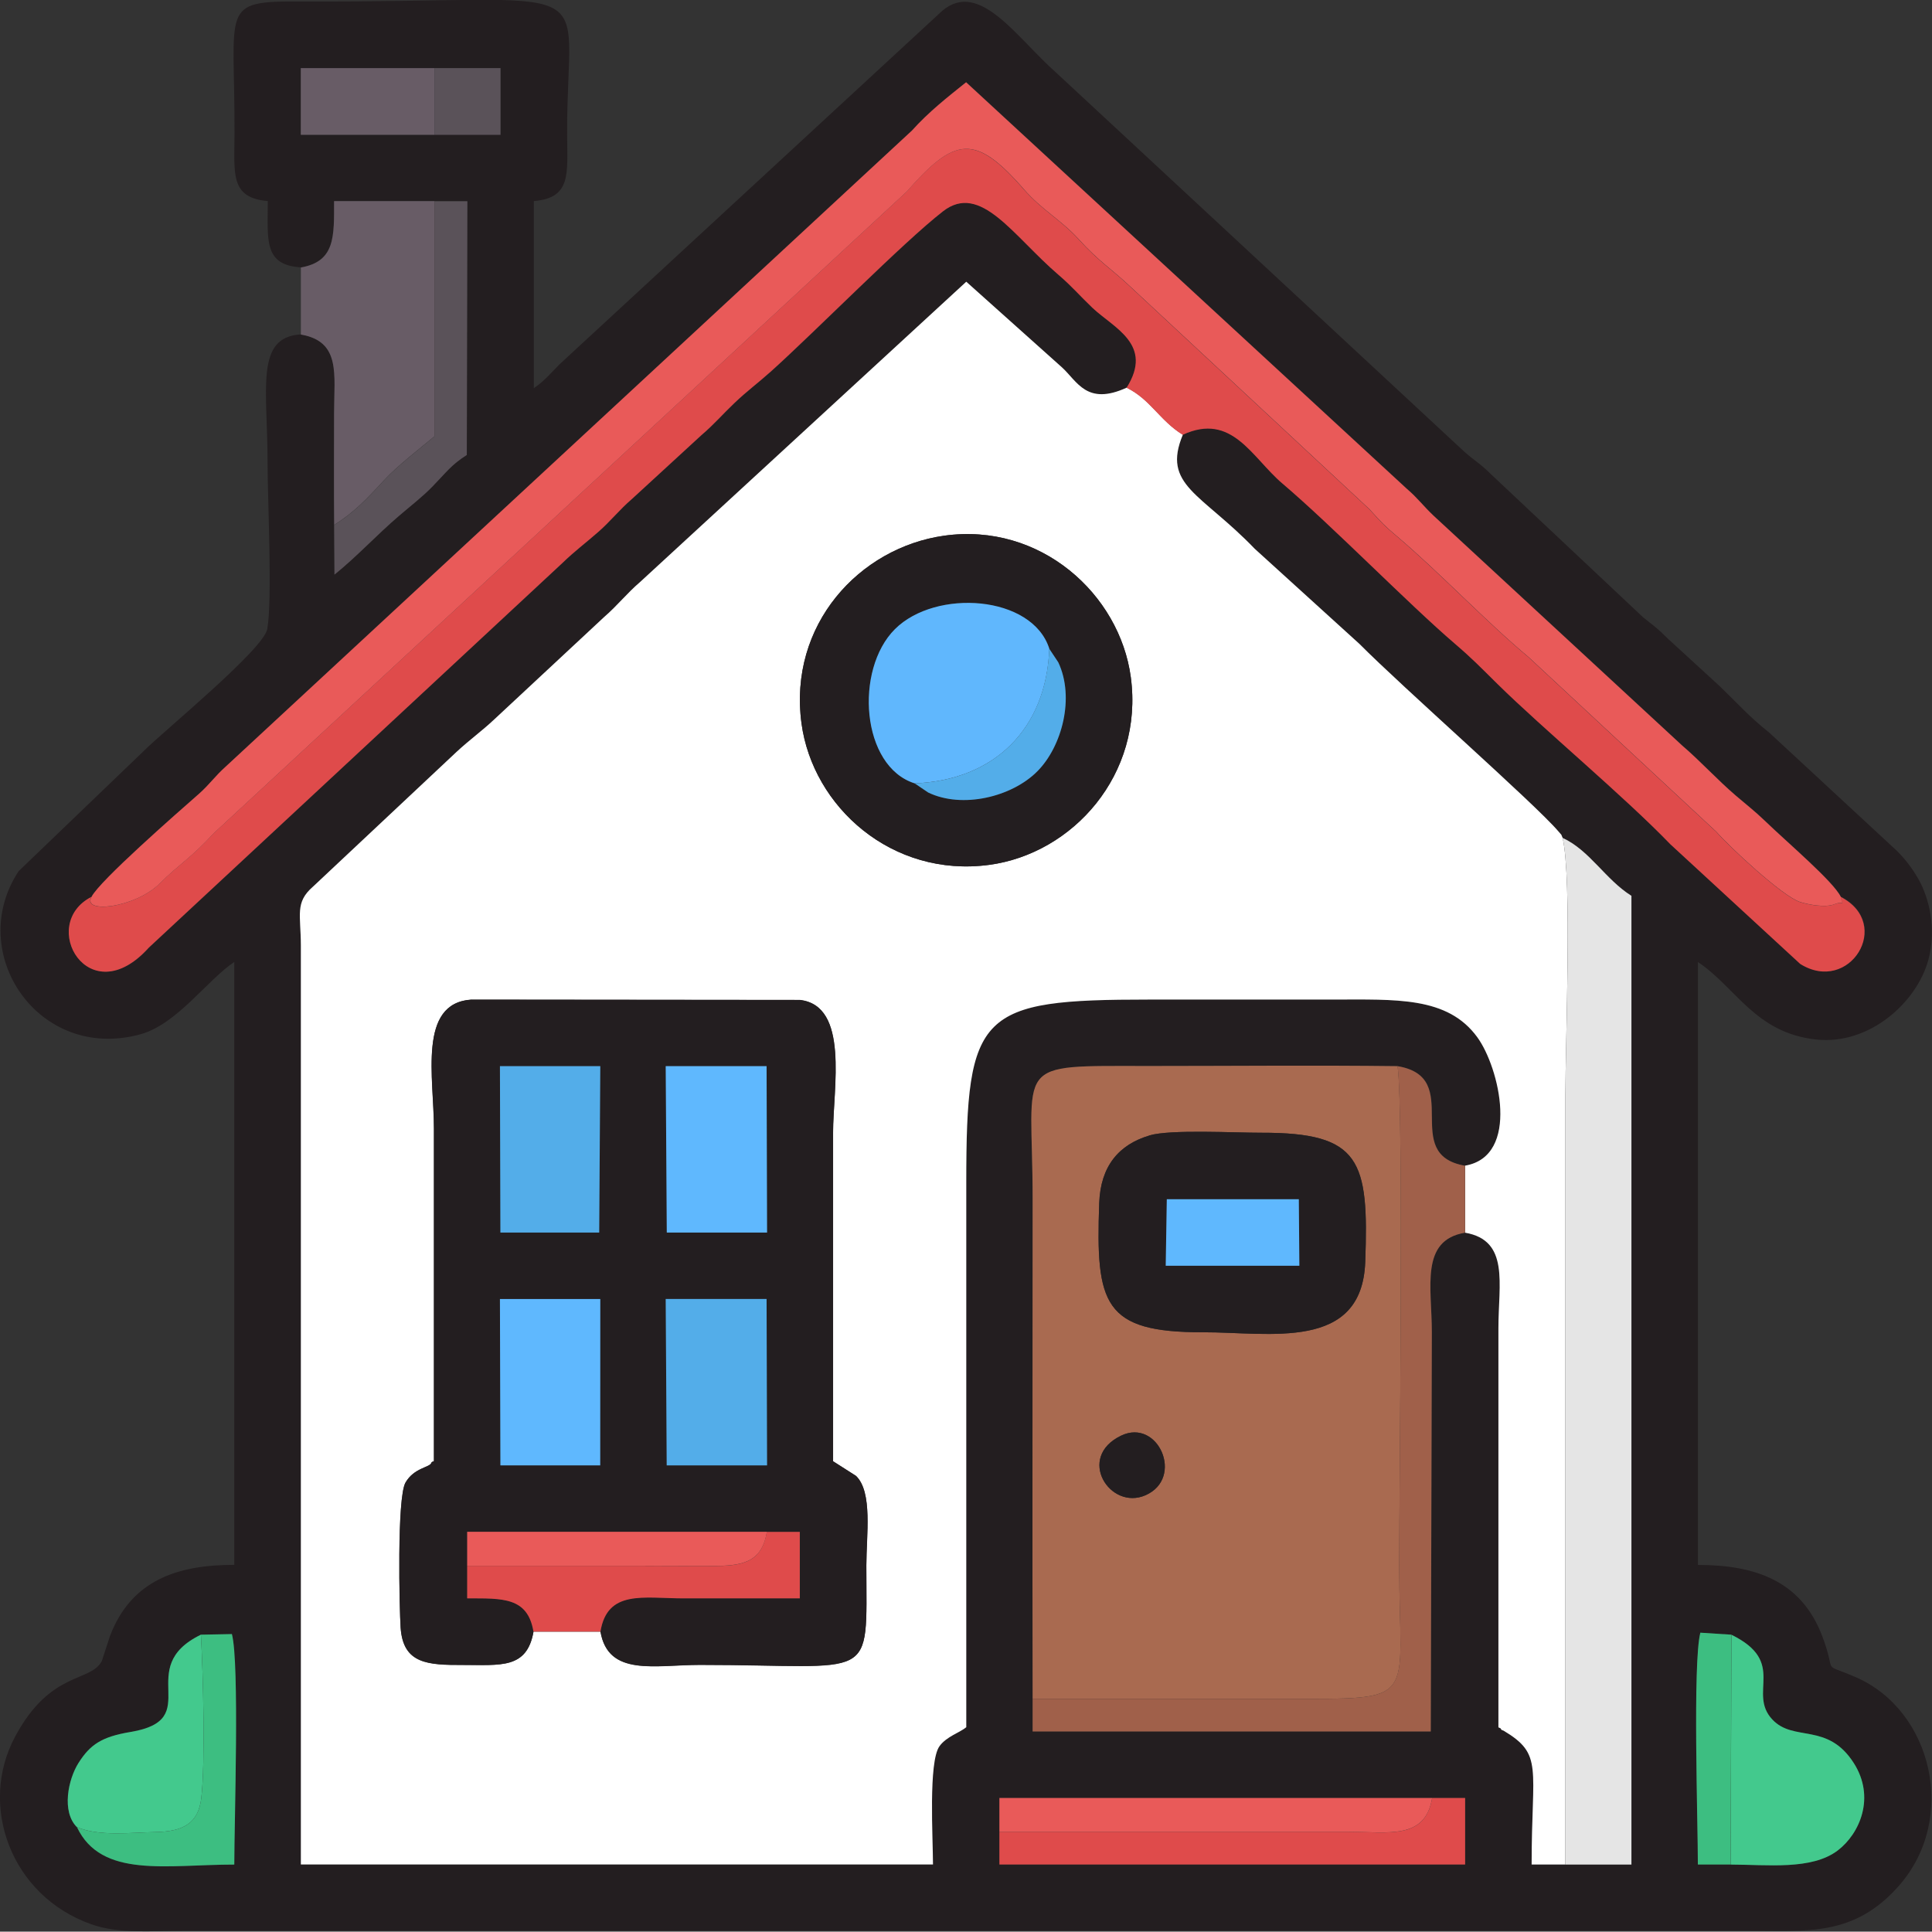 <?xml version="1.0" encoding="UTF-8"?>
<!DOCTYPE svg PUBLIC "-//W3C//DTD SVG 1.1//EN" "http://www.w3.org/Graphics/SVG/1.1/DTD/svg11.dtd">
<!-- Creator: CorelDRAW 2020 (64-Bit) -->
<svg xmlns="http://www.w3.org/2000/svg" xml:space="preserve" width="194.484mm" height="194.446mm" version="1.1" style="shape-rendering:geometricPrecision; text-rendering:geometricPrecision; image-rendering:optimizeQuality; fill-rule:evenodd; clip-rule:evenodd"
viewBox="0 0 250.11 250.06"
 xmlns:xlink="http://www.w3.org/1999/xlink"
 xmlns:xodm="http://www.corel.com/coreldraw/odm/2003">
 <rect x="0" y="0" width="250.11" height="250.06" fill="#333333" stroke="none"/>
 <defs>
  <style type="text/css">
   <![CDATA[
    .fil0 {fill:#231E20}
    .fil13 {fill:#3DBE81}
    .fil9 {fill:#43C98D}
    .fil10 {fill:#53ADE9}
    .fil12 {fill:#5A5259}
    .fil11 {fill:#5FB8FE}
    .fil8 {fill:#60B7FD}
    .fil7 {fill:#685C66}
    .fil6 {fill:#A0604A}
    .fil2 {fill:#A96A50}
    .fil3 {fill:#DF4B4B}
    .fil5 {fill:#E5E5E5}
    .fil4 {fill:#E95A59}
    .fil1 {fill:white}
   ]]>
  </style>
 </defs>
 <g id="Capa_x0020_1">
  <g id="_2069625783648">
   <path class="fil0" d="M129.38 237.14l-0 -4.39 56.02 0 4.27 0 -0 8.61 -60.29 0 -0 -4.23zm94.66 4.24l-4.23 -0c0,-5.48 -0.69,-26.1 0.32,-30.01l4.02 0.26c7.27,3.56 2.04,7.51 5.3,10.98 2.77,2.94 7.14,0.31 10.53,5.62 2.84,4.44 0.78,9.16 -2.08,11.33 -3.37,2.56 -9.12,1.82 -13.86,1.82zm-198.03 -29.76l4.01 -0.08c1,3.74 0.31,24.36 0.31,29.84 -8.74,0 -17.21,1.83 -20.37,-4.85 -2.02,-2 -1.14,-6.19 0.2,-8.31 1.52,-2.4 3.02,-3.39 6.76,-4.02 9.74,-1.62 0.23,-8.28 9.09,-12.59zm-14.15 -95.54c1.03,-2.06 11.02,-10.79 13.9,-13.33 1.36,-1.2 2.11,-2.32 3.46,-3.52l88.85 -82.35c2.16,-2.42 4.61,-4.33 7.01,-6.25l57.02 52.6c1.45,1.24 2.11,2.2 3.48,3.5l32.17 29.74c2.47,2.12 4.5,4.39 6.96,6.5 1.34,1.15 2.51,2.05 3.76,3.26 3.03,2.92 8.82,7.82 9.84,9.84 6.83,3.52 1.13,12.67 -5.23,8.69l-16.81 -15.49c-6.08,-6.3 -16.45,-14.92 -22.35,-20.72 -2.27,-2.23 -3.3,-3.31 -5.53,-5.23 -6.05,-5.18 -15.83,-15.22 -22.33,-20.74 -3.98,-3.38 -6.53,-9.28 -12.93,-6.32 -2.74,6.56 2.35,7.55 9.31,14.78l13.55 12.31c5.54,5.59 22.69,20.67 25.74,24.25 0.62,0.73 0.27,0.21 0.56,0.85 3.52,1.62 5.54,5.39 8.91,7.5l0 125.41 -8.55 0 -4.37 0c0,-12.68 1.54,-14.24 -3.64,-17.33 -0.07,-0.04 -0.28,-0.05 -0.33,-0.21 -0.05,-0.16 -0.23,-0.13 -0.33,-0.22l0 -51.68c0,-5.74 1.47,-11.36 -4.31,-12.35 -5.86,0.99 -4.3,7.04 -4.3,12.89l-0.14 51.68 -51.54 0 -0 -4.22c-0.06,-21.56 -0,-43.12 -0,-64.68 0,-18.06 -2.89,-17.24 15.08,-17.24 10.7,0 21.47,-0.11 32.17,0.02 8.72,1.45 0.21,11.42 8.74,12.89 7.16,-1.25 4.42,-12.71 1.57,-16.62 -3.87,-5.31 -10.54,-4.88 -18.79,-4.88 -7.9,0 -15.79,0 -23.69,0 -22.02,0 -23.68,1.57 -23.68,23.68l0 70.52c-0.8,0.68 -2.57,1.2 -3.47,2.46 -1.45,2.03 -0.84,11.86 -0.84,15.31l-81.83 0 -0 -118.97c-0.01,-4 -0.79,-5.56 1.56,-7.61l18.59 -17.45c1.71,-1.59 3.24,-2.65 4.93,-4.25l14.21 -13.24c1.72,-1.49 2.88,-3.01 4.63,-4.51l42.22 -38.87 12.4 11.1c1.98,1.8 3.2,4.99 8.38,2.61 3.53,-5.62 -1.65,-7.73 -4.42,-10.35 -1.71,-1.61 -2.62,-2.75 -4.36,-4.24 -5.95,-5.09 -10.12,-12.04 -14.99,-8.25 -5.22,4.06 -16.55,15.6 -22.31,20.76 -1.63,1.46 -3.04,2.49 -4.63,4 -1.71,1.62 -2.62,2.75 -4.36,4.24l-8.98 8.25c-1.64,1.41 -2.72,2.83 -4.34,4.25 -1.64,1.44 -3.1,2.52 -4.63,4.01l-53.55 49.8c-7.78,8.65 -14.43,-3.01 -7.41,-6.58zm44.39 -107.27l8.55 0 0 8.63 -8.55 0 -17.31 0 0 -8.63 17.31 0zm-17.3 25.81c4.47,-0.78 4.3,-4.01 4.3,-8.59l13 0 4.25 0 -0.07 32.84c-2.05,1.32 -2.58,2.17 -4.45,4.09 -1.32,1.36 -2.82,2.51 -4.31,3.78 -2.93,2.51 -5.4,5.23 -8.37,7.62l-0.04 -6.43c-0.05,-4.81 -0.02,-9.64 -0.01,-14.45 0.01,-5.08 0.91,-9.29 -4.3,-10.19 -5.96,0.34 -4.31,7 -4.31,16.65 0,4.72 0.64,17.73 -0.04,21.49 -0.47,2.64 -13.54,13.32 -15.98,15.78l-16.2 15.56c-6.98,10.56 2.55,24.74 15.74,21.13 4.76,-1.3 8.65,-7.02 12.17,-9.37l0 78.05c-7.18,0 -13.3,1.87 -16.09,9.21l-1.06 3.25c-1.48,2.79 -6.62,1.19 -11.22,9.77 -4.8,8.94 -0.54,20.62 9.84,24.29 3.61,1.28 7.51,0.85 12.07,0.85 67.47,-0 134.93,-0 202.4,0 7.68,0 13.7,0.79 19.52,-5.78 7.73,-8.73 4.34,-22.75 -5.53,-27.04 -4.69,-2.04 -2.37,-0.08 -4.36,-5.33 -2.71,-7.14 -8.65,-9.21 -16.09,-9.21l0 -78.05c4.95,3.31 7.4,9.16 15.28,10.03 6.92,0.76 13.07,-4.81 14.56,-10.34 1.08,-4.02 0.07,-8.04 -1.31,-10.45 -0.79,-1.37 -1.63,-2.49 -2.8,-3.66l-16.49 -15.27c-2.68,-2.14 -3.96,-3.65 -6.39,-5.99l-6.74 -6.18c-1.36,-1.37 -1.74,-1.59 -3.18,-2.74l-19.69 -18.52c-1.44,-1.44 -2.09,-1.71 -3.5,-2.96l-52.75 -48.99c-5.19,-4.57 -9.97,-12.15 -14.81,-8.08l-49.53 45.75c-1.24,1.24 -1.96,2.17 -3.35,3.11l0 -24.22c4.89,-0.41 4.33,-3.54 4.31,-8.61 -0.09,-21.18 5.97,-17.05 -34.45,-17.23 -10.64,-0.05 -8.54,0.63 -8.61,17.23 -0.02,5.07 -0.58,8.2 4.31,8.61 0,4.99 -0.59,8.3 4.31,8.58z"/>
   <path class="fil1" d="M77.73 211.23l-8.67 0c-0.85,4.88 -4.28,4.3 -9.13,4.32 -4.53,0.01 -7.75,-0.12 -8.07,-4.83 -0.16,-2.38 -0.5,-16.83 0.63,-18.78 1.11,-1.93 3.16,-1.94 3.35,-2.56 0.05,-0.16 0.23,-0.13 0.33,-0.22 0,-14.35 0,-28.71 0,-43.06 0,-6.6 -2.11,-16.22 4.82,-16.68l42.54 0.04c6.44,0.72 4.31,11.41 4.31,17.19 0,14.18 0,28.35 0,42.53l2.96 1.89c2.19,2.09 1.35,7.68 1.35,11.56 0,15.44 1.43,12.91 -21.53,12.91 -5.85,0 -11.89,1.55 -12.89,-4.31zm44.49 -141.88c12.46,-1.75 22.72,7.56 24.17,18.31 1.7,12.64 -7.53,22.85 -18.32,24.3 -12.6,1.7 -22.85,-7.52 -24.31,-18.31 -1.73,-12.78 7.5,-22.76 18.46,-24.3zm67.45 81.56l0 8.67c5.77,1 4.31,6.61 4.31,12.35l0 51.68c0.1,0.09 0.28,0.06 0.33,0.22 0.05,0.16 0.26,0.17 0.33,0.21 5.18,3.1 3.64,4.65 3.64,17.33l4.37 -0c0,-22.07 0,-44.14 0,-66.21 0,-11.13 0,-22.25 0,-33.37 0,-6.98 0.88,-28 -0.36,-33.33 -0.3,-0.64 0.06,-0.12 -0.56,-0.85 -3.05,-3.58 -20.2,-18.66 -25.74,-24.25l-13.55 -12.31c-6.96,-7.23 -12.05,-8.22 -9.31,-14.78 -3.05,-1.91 -4.17,-4.58 -7.26,-6.09 -5.18,2.38 -6.4,-0.8 -8.38,-2.61l-12.4 -11.1 -42.22 38.87c-1.75,1.5 -2.91,3.02 -4.63,4.51l-14.21 13.24c-1.69,1.59 -3.22,2.66 -4.93,4.25l-18.59 17.45c-2.35,2.05 -1.57,3.61 -1.56,7.61l0 118.97 81.83 0c0,-3.45 -0.61,-13.29 0.84,-15.31 0.9,-1.26 2.67,-1.78 3.47,-2.46l0 -70.52c0,-22.11 1.67,-23.68 23.68,-23.68 7.9,0 15.79,0 23.69,0 8.26,-0 14.93,-0.43 18.79,4.88 2.85,3.91 5.59,15.37 -1.57,16.62z"/>
   <path class="fil0" d="M86.18 168.16l13.06 0 0.06 21.54 -12.99 0 -0.13 -21.54zm-21.46 0l12.99 0 -0 21.53 -12.92 0 -0.07 -21.53zm21.46 -30.15l13.06 0 0.07 21.54 -12.99 0 -0.13 -21.54zm-21.46 -0l12.99 0 -0.14 21.54 -12.79 0 -0.06 -21.54zm4.34 73.21c-0.76,-4.48 -3.99,-4.3 -8.58,-4.3l-0 -4.23 -0 -4.39 38.8 0 4.27 0 0 8.61c-5.02,0 -10.05,0 -15.07,0 -5.23,-0 -9.83,-1.14 -10.74,4.3 1.01,5.86 7.04,4.31 12.89,4.31 22.96,-0 21.53,2.53 21.53,-12.91 0,-3.89 0.84,-9.48 -1.35,-11.56l-2.96 -1.89c0,-14.18 0,-28.35 0,-42.53 0,-5.78 2.13,-16.47 -4.31,-17.19l-42.54 -0.04c-6.93,0.47 -4.82,10.09 -4.82,16.68 0,14.35 0,28.71 0,43.06 -0.1,0.09 -0.28,0.05 -0.33,0.22 -0.19,0.62 -2.24,0.62 -3.35,2.56 -1.12,1.96 -0.79,16.4 -0.63,18.78 0.32,4.7 3.53,4.84 8.07,4.83 4.84,-0.01 8.28,0.56 9.13,-4.32z"/>
   <path class="fil2" d="M145.14 185.85c4.8,-2.3 8.22,5.49 3.15,7.72 -4.6,2.02 -9.01,-4.9 -3.15,-7.72zm3.65 -38.86c2.71,-0.81 11.06,-0.34 14.5,-0.35 12.88,-0.03 13.92,3.57 13.45,16.71 -0.42,11.63 -12.39,9.1 -20.99,9.12 -12.92,0.03 -13.91,-3.64 -13.45,-16.71 0.17,-4.85 2.58,-7.6 6.49,-8.76zm-15.11 72.93c10.77,0 21.54,0 32.3,0 18.02,0 15.16,0.76 15.16,-17.31 0,-10.17 0.6,-58.88 -0.21,-64.59 -10.7,-0.13 -21.46,-0.02 -32.17,-0.02 -17.97,0 -15.08,-0.83 -15.08,17.24 0,21.56 -0.05,43.12 0,64.68z"/>
   <path class="fil3" d="M11.86 116.09c-7.01,3.56 -0.36,15.23 7.41,6.58l53.55 -49.8c1.53,-1.49 2.99,-2.57 4.63,-4.01 1.62,-1.42 2.7,-2.84 4.34,-4.25l8.98 -8.25c1.74,-1.49 2.65,-2.61 4.36,-4.24 1.59,-1.51 3,-2.54 4.63,-4 5.76,-5.17 17.09,-16.7 22.31,-20.76 4.87,-3.79 9.04,3.15 14.99,8.25 1.74,1.49 2.66,2.62 4.36,4.24 2.77,2.62 7.96,4.73 4.42,10.35 3.09,1.52 4.22,4.18 7.26,6.09 6.4,-2.96 8.95,2.94 12.93,6.32 6.5,5.52 16.28,15.56 22.33,20.74 2.23,1.91 3.27,3 5.53,5.23 5.89,5.8 16.27,14.42 22.35,20.72l16.81 15.49c6.37,3.98 12.06,-5.17 5.23,-8.69 0.25,1.47 0.66,0.39 -0.82,0.97 -1.17,0.46 -3.32,0.06 -4.43,-0.29 -2.28,-0.72 -9.2,-7.19 -10.85,-9.09l-24.27 -22.58c-5.55,-4.63 -11.52,-10.96 -17.13,-15.72 -1.64,-1.39 -1.83,-1.61 -3.51,-3.46l-30.95 -28.81c-2.58,-2.43 -3.99,-3.17 -6.73,-6.18 -2.25,-2.47 -4.74,-3.77 -7.05,-6.42 -6.35,-7.3 -8.97,-6.77 -15.19,0.31l-89.73 83.08c-2.86,3.14 -4.37,3.9 -6.97,6.48 -3.17,3.15 -10.11,3.96 -8.81,1.71z"/>
   <path class="fil4" d="M11.86 116.09c-1.3,2.25 5.64,1.44 8.81,-1.71 2.6,-2.58 4.11,-3.34 6.97,-6.48l89.73 -83.08c6.22,-7.08 8.84,-7.61 15.19,-0.31 2.3,2.65 4.8,3.95 7.05,6.42 2.74,3.01 4.15,3.75 6.73,6.18l30.95 28.81c1.68,1.85 1.87,2.07 3.51,3.46 5.61,4.75 11.57,11.09 17.13,15.72l24.27 22.58c1.65,1.9 8.56,8.37 10.85,9.09 1.11,0.35 3.26,0.75 4.43,0.29 1.48,-0.58 1.07,0.5 0.82,-0.97 -1.01,-2.02 -6.81,-6.92 -9.84,-9.84 -1.25,-1.21 -2.42,-2.11 -3.76,-3.26 -2.46,-2.11 -4.49,-4.38 -6.96,-6.5l-32.17 -29.74c-1.37,-1.3 -2.03,-2.26 -3.48,-3.5l-57.02 -52.6c-2.4,1.92 -4.85,3.84 -7.01,6.25l-88.85 82.35c-1.35,1.2 -2.1,2.32 -3.46,3.52 -2.88,2.53 -12.87,11.27 -13.9,13.33z"/>
   <path class="fil5" d="M202.65 241.38l8.55 -0 -0 -125.41c-3.37,-2.11 -5.39,-5.88 -8.91,-7.5 1.24,5.33 0.36,26.35 0.36,33.33 0,11.12 0,22.25 0,33.37 0,22.07 0,44.14 0,66.21z"/>
   <path class="fil0" d="M135.84 83.98l1.17 1.76c2.14,4.55 0.49,10.89 -2.72,14.12 -3.29,3.31 -9.71,4.87 -14.13,2.73l-1.74 -1.18c-6.92,-2.17 -7.82,-14.71 -2.55,-19.97 5.28,-5.26 17.77,-4.4 19.98,2.54zm-13.62 -14.63c-10.95,1.54 -20.18,11.52 -18.46,24.3 1.46,10.79 11.71,20.01 24.31,18.31 10.78,-1.45 20.01,-11.67 18.32,-24.3 -1.44,-10.75 -11.71,-20.06 -24.17,-18.31z"/>
   <path class="fil0" d="M151.05 155.25l17.09 0 0.07 8.62 -17.29 0 0.14 -8.62zm-2.26 -8.25c-3.91,1.17 -6.32,3.92 -6.49,8.76 -0.46,13.07 0.53,16.73 13.45,16.71 8.6,-0.02 20.57,2.52 20.99,-9.12 0.47,-13.13 -0.57,-16.73 -13.45,-16.71 -3.45,0.01 -11.79,-0.46 -14.5,0.35z"/>
   <path class="fil6" d="M133.68 219.93l0 4.22 51.54 0 0.14 -51.68c0,-5.85 -1.56,-11.91 4.3,-12.89l0 -8.67c-8.53,-1.46 -0.02,-11.43 -8.74,-12.89 0.81,5.71 0.21,54.42 0.21,64.59 0,18.07 2.86,17.31 -15.16,17.31 -10.77,0 -21.54,0 -32.3,0z"/>
   <path class="fil7" d="M38.95 34.63l0 8.68c5.2,0.9 4.3,5.12 4.3,10.19 -0.01,4.81 -0.03,9.64 0.01,14.45 2.54,-1.6 4.12,-3.25 6.47,-5.8 1.66,-1.81 4.65,-4.11 6.52,-5.68l0 -30.43 -13 -0c0,4.58 0.17,7.8 -4.3,8.59z"/>
   <path class="fil8" d="M118.41 101.41c10.33,-0.4 17.06,-7.08 17.43,-17.43 -2.2,-6.94 -14.7,-7.8 -19.98,-2.54 -5.28,5.26 -4.37,17.8 2.55,19.97z"/>
   <path class="fil9" d="M224.04 241.38c4.74,0.01 10.49,0.74 13.86,-1.82 2.86,-2.17 4.92,-6.89 2.08,-11.33 -3.4,-5.31 -7.77,-2.68 -10.53,-5.62 -3.27,-3.47 1.96,-7.42 -5.3,-10.98l-0.1 29.76z"/>
   <polygon class="fil10" points="86.31,189.7 99.3,189.7 99.24,168.16 86.18,168.16 "/>
   <polygon class="fil11" points="86.32,159.56 99.3,159.56 99.24,138.02 86.18,138.02 "/>
   <polygon class="fil11" points="64.78,189.7 77.7,189.7 77.71,168.17 64.72,168.17 "/>
   <path class="fil3" d="M129.38 237.14l0 4.23 60.29 0 0 -8.61 -4.27 -0c-0.89,5.44 -5.67,4.39 -10.8,4.38 -5.02,-0 -10.05,-0 -15.07,-0 -10.05,0 -20.1,0 -30.15,0z"/>
   <polygon class="fil10" points="64.78,159.56 77.57,159.56 77.71,138.02 64.72,138.02 "/>
   <path class="fil9" d="M9.96 236.53c2.84,1.23 7,0.7 10.18,0.64 3.49,-0.07 5.54,-1.06 5.92,-4.41 0.54,-4.69 0.23,-16.14 -0.05,-21.14 -8.86,4.31 0.65,10.97 -9.09,12.59 -3.74,0.62 -5.24,1.62 -6.76,4.02 -1.34,2.12 -2.22,6.3 -0.2,8.31z"/>
   <path class="fil3" d="M60.48 202.69l0 4.23c4.59,0 7.83,-0.18 8.58,4.3l8.67 0c0.9,-5.44 5.51,-4.31 10.74,-4.3 5.02,0 10.05,0 15.07,0l0 -8.61 -4.27 -0c-0.59,3.58 -2.65,4.39 -6.47,4.41 -3.59,0.02 -7.2,-0.02 -10.79,-0.02 -7.18,0 -14.36,0 -21.54,0z"/>
   <path class="fil4" d="M129.38 237.14c10.05,0 20.1,0 30.15,0 5.02,0 10.05,-0 15.07,0 5.13,0 9.91,1.05 10.8,-4.38l-56.02 -0 0 4.39z"/>
   <path class="fil12" d="M43.26 67.96l0.04 6.43c2.96,-2.39 5.43,-5.11 8.37,-7.62 1.49,-1.28 2.98,-2.42 4.31,-3.78 1.87,-1.92 2.4,-2.78 4.45,-4.09l0.07 -32.84 -4.25 -0 0 30.43c-1.87,1.57 -4.85,3.87 -6.52,5.68 -2.35,2.56 -3.93,4.2 -6.47,5.8z"/>
   <path class="fil13" d="M26.01 211.62c0.28,5 0.59,16.45 0.05,21.14 -0.39,3.35 -2.43,4.34 -5.92,4.41 -3.18,0.06 -7.34,0.59 -10.18,-0.64 3.16,6.68 11.64,4.85 20.37,4.85 0,-5.48 0.69,-26.1 -0.31,-29.84l-4.01 0.08z"/>
   <path class="fil4" d="M60.48 202.69c7.18,0 14.36,0 21.54,0 3.59,0 7.2,0.04 10.79,0.02 3.81,-0.02 5.88,-0.83 6.47,-4.41l-38.8 -0 0 4.39z"/>
   <polygon class="fil7" points="56.25,17.45 56.25,8.82 38.94,8.82 38.94,17.45 "/>
   <polygon class="fil11" points="150.91,163.86 168.21,163.86 168.14,155.25 151.05,155.25 "/>
   <path class="fil13" d="M224.04 241.38l0.1 -29.76 -4.02 -0.26c-1,3.91 -0.32,24.53 -0.32,30.01l4.23 0z"/>
   <path class="fil10" d="M118.41 101.41l1.74 1.18c4.42,2.14 10.84,0.58 14.13,-2.73 3.22,-3.23 4.87,-9.57 2.72,-14.12l-1.17 -1.76c-0.37,10.35 -7.1,17.03 -17.43,17.43z"/>
   <polygon class="fil12" points="56.25,17.45 64.79,17.45 64.79,8.82 56.25,8.82 "/>
   <path class="fil0" d="M145.14 185.85c-5.86,2.81 -1.46,9.73 3.15,7.72 5.07,-2.22 1.65,-10.02 -3.15,-7.72z"/>
  </g>
 </g>
</svg>
